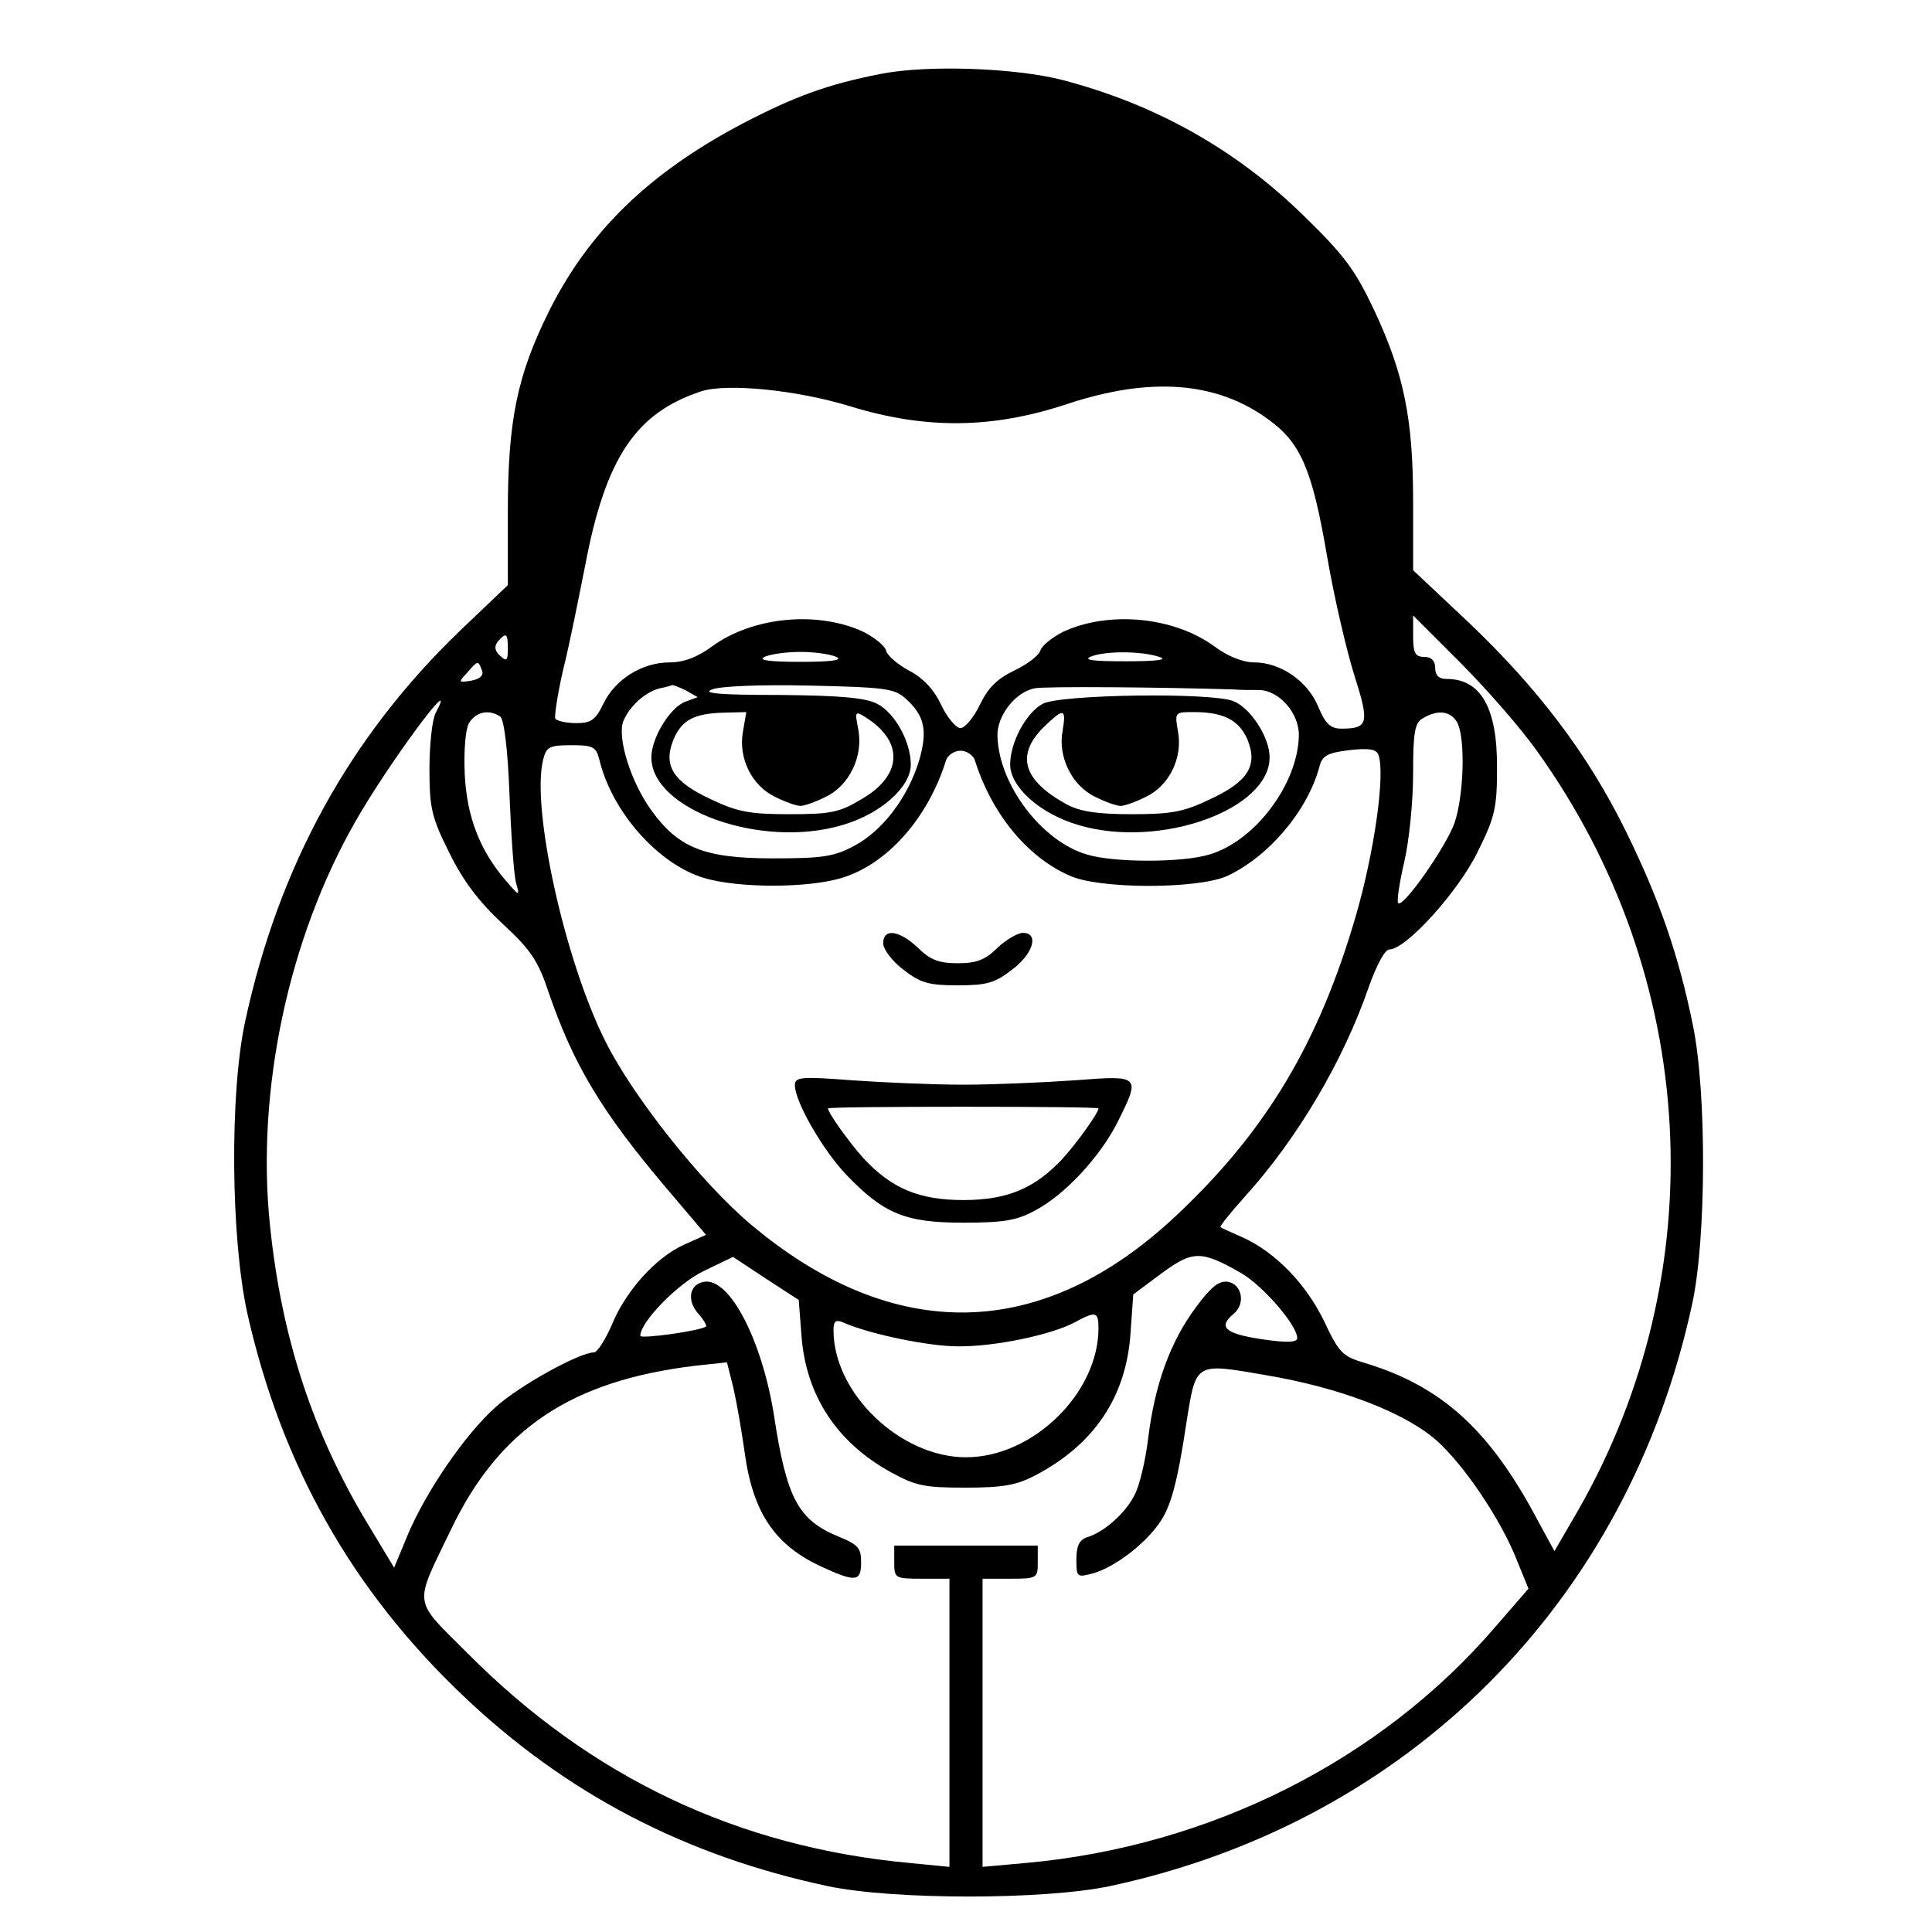 <?xml version="1.0" standalone="no"?>
<!DOCTYPE svg PUBLIC "-//W3C//DTD SVG 20010904//EN"
 "http://www.w3.org/TR/2001/REC-SVG-20010904/DTD/svg10.dtd">
<svg version="1.0" xmlns="http://www.w3.org/2000/svg"
 width="350pt" height="350pt" viewBox="0 0 350 350"
 preserveAspectRatio="xMidYMid meet">
<g transform="translate(0,350) scale(0.1,-0.1)"
fill="#000000" stroke="none">
<path d="M1595 3366 c-97 -19 -156 -41 -252 -91 -168 -89 -277 -195 -349 -340
-57 -115 -74 -197 -74 -362 l0 -133 -86 -82 c-200 -192 -329 -426 -390 -709
-28 -130 -26 -391 4 -528 62 -275 189 -501 391 -693 186 -177 402 -290 661
-345 119 -25 391 -25 510 0 540 115 940 514 1056 1057 25 117 26 380 1 502
-26 128 -61 229 -122 353 -69 140 -159 258 -285 378 l-100 94 0 124 c0 152
-17 232 -70 346 -35 74 -54 100 -129 173 -123 120 -268 201 -436 245 -85 22
-245 28 -330 11z m-55 -602 c137 -42 257 -41 393 4 151 50 271 41 365 -28 58
-42 79 -89 106 -247 13 -76 36 -174 50 -218 27 -85 25 -95 -24 -95 -20 0 -29
9 -42 40 -19 46 -68 80 -116 80 -20 0 -48 11 -72 29 -74 54 -192 65 -275 26
-19 -10 -37 -24 -40 -33 -3 -10 -25 -26 -48 -37 -31 -15 -47 -31 -62 -62 -11
-23 -27 -42 -35 -42 -8 0 -24 19 -35 42 -13 28 -33 49 -58 62 -20 11 -40 27
-42 37 -3 9 -21 23 -40 33 -83 39 -201 28 -275 -26 -27 -20 -52 -29 -77 -29
-50 0 -99 -31 -120 -75 -14 -29 -22 -35 -49 -35 -18 0 -35 4 -38 8 -2 4 4 44
14 88 11 43 28 129 40 189 37 196 92 277 210 316 46 15 172 3 270 -27z m1244
-624 c294 -409 323 -942 75 -1376 l-43 -74 -31 57 c-87 164 -174 242 -313 284
-40 12 -46 18 -73 75 -32 67 -88 125 -147 152 -20 9 -39 17 -41 19 -2 1 18 26
44 55 96 106 179 247 225 381 14 39 29 67 37 67 30 0 124 104 159 175 32 64
36 81 36 152 1 110 -29 163 -91 163 -14 0 -21 6 -21 20 0 13 -7 20 -20 20 -16
0 -20 7 -20 37 l0 38 85 -85 c47 -47 110 -119 139 -160z m-1864 185 c0 -22 -2
-24 -14 -13 -10 9 -11 17 -4 26 15 17 18 15 18 -13z m595 -15 c13 -6 -9 -9
-65 -9 -56 0 -78 3 -65 9 11 5 40 9 65 9 25 0 54 -4 65 -9z m585 0 c17 -5 -3
-8 -60 -8 -56 0 -78 2 -65 8 25 11 92 11 125 0z m-1227 -24 c4 -9 -3 -16 -19
-19 -24 -4 -24 -3 -8 14 20 23 20 23 27 5z m370 -37 l21 -12 -22 -8 c-28 -10
-62 -66 -62 -101 0 -95 199 -166 345 -123 70 20 125 69 125 110 0 41 -29 94
-61 110 -21 11 -67 15 -176 16 -110 0 -142 3 -123 10 14 6 89 9 176 7 135 -3
154 -5 174 -23 35 -31 41 -58 25 -113 -20 -66 -66 -127 -117 -154 -37 -20 -58
-23 -148 -23 -124 0 -171 19 -220 87 -37 51 -62 131 -51 161 11 27 39 53 66
60 11 2 21 5 23 6 2 0 13 -4 25 -10z m992 2 c11 -1 31 -1 45 -1 37 0 74 -42
73 -83 -2 -88 -80 -191 -162 -215 -49 -15 -173 -15 -222 0 -82 24 -160 127
-162 215 -1 36 32 79 67 86 16 4 236 2 361 -2z m-1446 -43 c-6 -12 -11 -57
-11 -101 0 -71 4 -88 36 -152 25 -51 54 -89 97 -129 51 -47 64 -67 83 -124 45
-131 96 -216 212 -353 l73 -86 -40 -18 c-51 -23 -106 -84 -131 -146 -12 -27
-26 -49 -32 -49 -26 0 -135 -60 -178 -99 -55 -49 -126 -152 -160 -233 l-24
-58 -47 78 c-100 165 -157 338 -178 543 -25 242 33 518 155 731 59 104 191
282 145 196z m117 -6 c7 -4 14 -59 17 -142 3 -74 8 -146 12 -160 7 -24 6 -24
-19 5 -47 55 -70 115 -74 191 -2 42 1 80 7 93 12 21 36 27 57 13z m440 -27
c-9 -48 16 -99 59 -119 18 -9 38 -16 45 -16 7 0 27 7 45 16 43 20 69 73 60
122 -7 35 -6 35 17 20 65 -43 62 -103 -10 -145 -41 -25 -57 -28 -132 -28 -71
0 -94 4 -142 27 -69 32 -87 61 -68 108 15 36 38 48 94 49 l38 1 -6 -35z m1294
16 c15 -29 12 -132 -5 -182 -16 -44 -93 -154 -102 -145 -3 2 2 36 11 75 9 38
16 110 16 160 0 75 3 92 18 100 27 16 50 13 62 -8z m-1554 -68 c23 -95 108
-190 191 -214 62 -18 185 -18 246 0 83 24 158 108 191 214 3 9 15 17 26 17 11
0 23 -8 26 -17 30 -96 94 -175 171 -209 53 -25 232 -25 286 -1 75 35 145 117
167 197 5 21 14 26 54 31 35 4 49 2 53 -8 13 -34 -7 -176 -41 -293 -67 -230
-163 -390 -325 -542 -243 -229 -512 -234 -771 -16 -90 76 -213 231 -263 331
-74 147 -135 424 -113 511 6 23 11 26 51 26 40 0 45 -3 51 -27z m1162 -929
c41 -24 102 -95 102 -118 0 -8 -18 -9 -65 -2 -66 10 -79 22 -50 46 22 18 15
54 -11 58 -16 2 -31 -10 -58 -47 -46 -62 -74 -139 -86 -237 -5 -41 -16 -87
-25 -103 -16 -32 -55 -67 -86 -76 -14 -5 -19 -16 -19 -40 0 -33 1 -33 31 -25
38 11 91 51 118 89 22 30 34 74 51 188 17 105 15 104 142 82 137 -23 253 -68
311 -119 50 -45 117 -144 146 -219 l20 -49 -59 -68 c-208 -243 -518 -399 -852
-429 l-78 -7 0 261 0 261 50 0 c49 0 50 1 50 30 l0 30 -130 0 -130 0 0 -30 c0
-29 1 -30 50 -30 l50 0 0 -261 0 -261 -72 7 c-312 29 -577 155 -800 379 -101
101 -99 84 -32 223 88 185 219 272 445 299 l56 6 12 -48 c6 -27 15 -79 20
-115 15 -110 55 -169 141 -208 61 -28 70 -26 70 9 0 26 -6 32 -40 46 -74 30
-95 69 -118 221 -22 136 -80 248 -126 241 -27 -4 -33 -34 -10 -59 9 -10 15
-21 13 -22 -9 -8 -119 -23 -119 -17 0 25 67 94 114 117 l54 26 59 -39 60 -39
5 -65 c8 -107 63 -192 160 -246 47 -26 62 -29 138 -29 69 0 93 5 127 23 106
56 163 142 171 256 l5 71 51 38 c57 42 72 42 144 1z m-258 -100 c0 -118 -119
-234 -240 -234 -119 0 -240 116 -240 230 0 17 4 20 18 14 48 -21 154 -43 207
-43 66 -1 171 21 213 44 37 20 42 19 42 -11z"/>
<path d="M1889 2225 c-30 -16 -59 -70 -59 -110 0 -41 55 -90 125 -110 146 -43
345 28 345 123 0 37 -35 90 -66 102 -41 16 -314 12 -345 -5z m36 -49 c-9 -47
17 -100 60 -120 18 -9 38 -16 45 -16 7 0 27 7 45 16 43 20 68 71 59 119 -6 35
-6 35 29 35 54 0 82 -15 97 -50 19 -47 1 -76 -68 -108 -48 -23 -70 -27 -142
-27 -63 0 -94 5 -118 18 -78 43 -92 88 -43 138 38 37 43 37 36 -5z"/>
<path d="M1600 1791 c0 -11 17 -33 37 -48 31 -24 46 -28 98 -28 52 0 67 4 98
28 39 29 50 67 20 67 -9 0 -30 -12 -46 -27 -22 -22 -38 -28 -72 -28 -34 0 -50
6 -72 28 -34 32 -63 36 -63 8z"/>
<path d="M1440 1534 c0 -30 51 -118 93 -162 68 -71 107 -87 212 -87 73 0 97 4
130 22 55 29 118 98 149 159 43 86 42 86 -76 77 -57 -4 -148 -8 -203 -8 -55 0
-146 4 -202 8 -92 7 -103 6 -103 -9z m550 -42 c0 -8 -38 -61 -64 -90 -51 -55
-101 -76 -181 -76 -80 0 -130 21 -181 76 -26 29 -64 82 -64 90 0 2 110 3 245
3 135 0 245 -1 245 -3z"/>
</g>
</svg>
